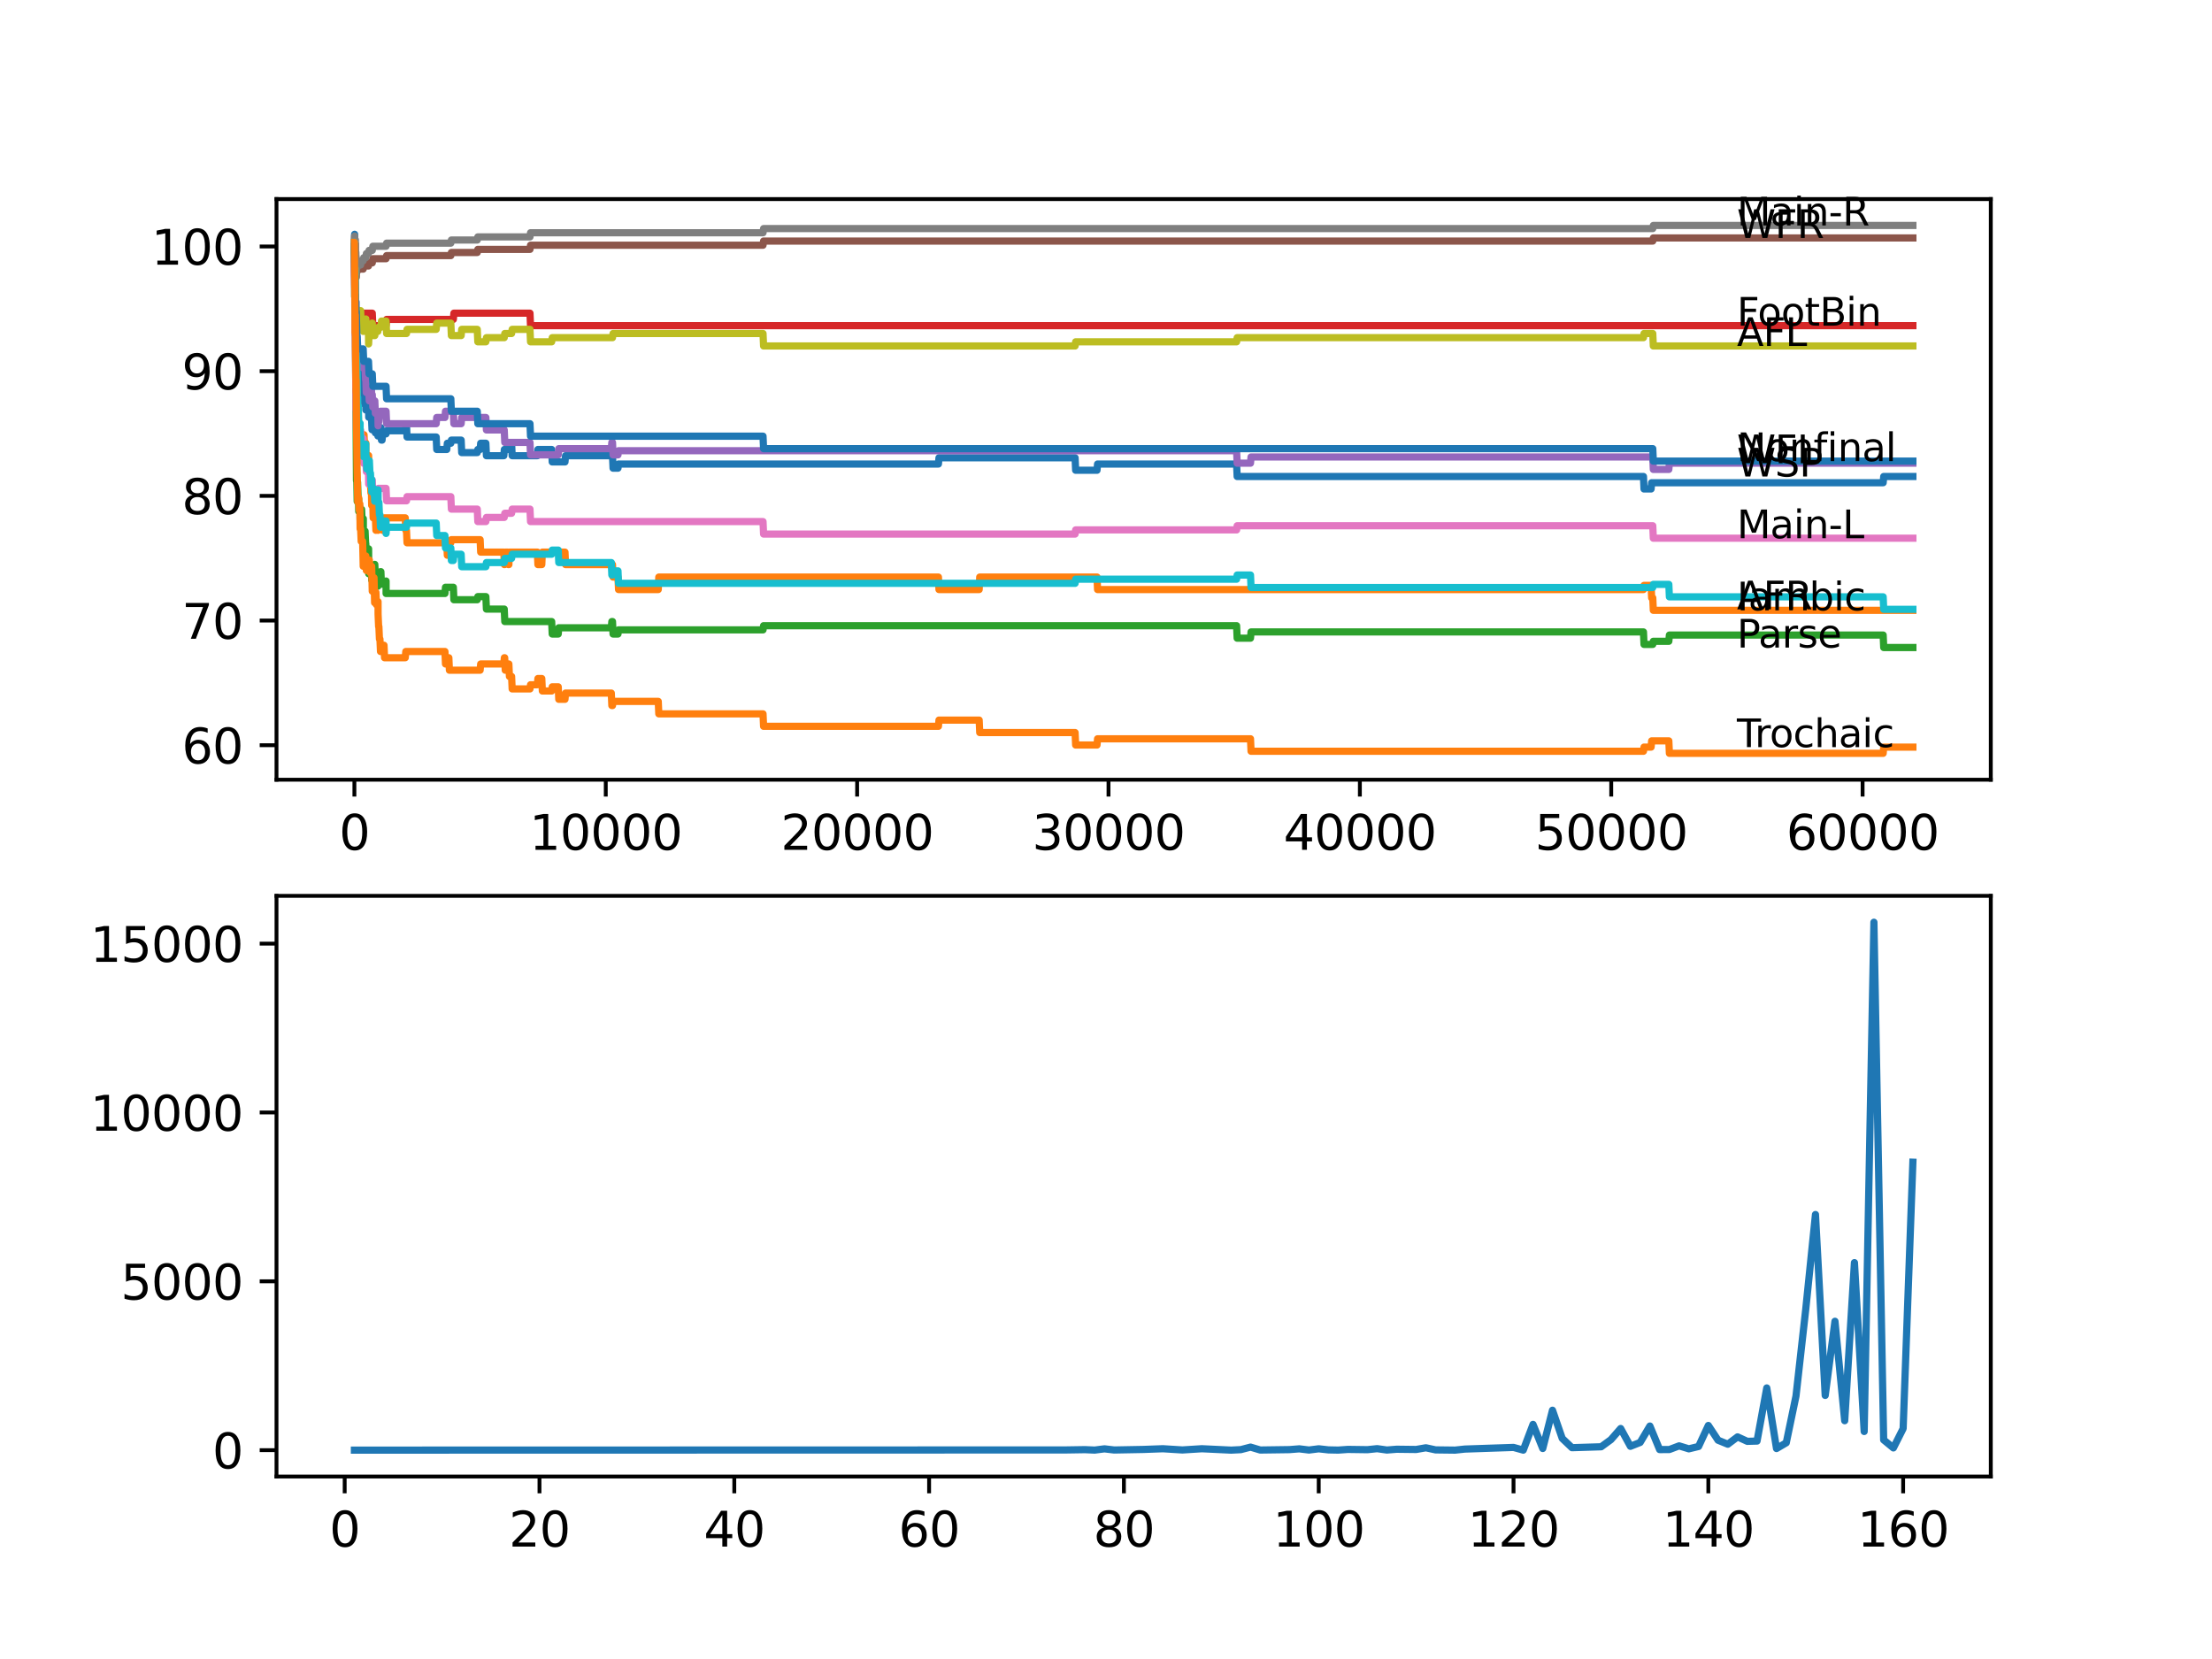 <?xml version="1.0" encoding="utf-8" standalone="no"?>
<!DOCTYPE svg PUBLIC "-//W3C//DTD SVG 1.1//EN"
  "http://www.w3.org/Graphics/SVG/1.1/DTD/svg11.dtd">
<svg xmlns:xlink="http://www.w3.org/1999/xlink" width="460.8pt" height="345.6pt" viewBox="0 0 460.8 345.6" xmlns="http://www.w3.org/2000/svg" version="1.1">
 <defs>
  <style type="text/css">*{stroke-linejoin: round; stroke-linecap: butt}</style>
 </defs>
 <g id="figure_1">
  <g id="patch_1">
   <path d="M 0 345.6 
L 460.8 345.6 
L 460.8 0 
L 0 0 
z
" style="fill: #ffffff"/>
  </g>
  <g id="axes_1">
   <g id="patch_2">
    <path d="M 57.6 162.432 
L 414.72 162.432 
L 414.72 41.472 
L 57.6 41.472 
z
" style="fill: #ffffff"/>
   </g>
   <g id="matplotlib.axis_1">
    <g id="xtick_1">
     <g id="line2d_1">
      <defs>
       <path id="mb3dceb8a24" d="M 0 0 
L 0 3.5 
" style="stroke: #000000; stroke-width: 0.8"/>
      </defs>
      <g>
       <use xlink:href="#mb3dceb8a24" x="73.827" y="162.432" style="stroke: #000000; stroke-width: 0.8"/>
      </g>
     </g>
     <g id="text_1">
      <!-- 0 -->
      <g transform="translate(70.646 177.03)scale(0.1 -0.1)">
       <defs>
        <path id="DejaVuSans-30" d="M 2034 4250 
Q 1547 4250 1301 3770 
Q 1056 3291 1056 2328 
Q 1056 1369 1301 889 
Q 1547 409 2034 409 
Q 2525 409 2770 889 
Q 3016 1369 3016 2328 
Q 3016 3291 2770 3770 
Q 2525 4250 2034 4250 
z
M 2034 4750 
Q 2819 4750 3233 4129 
Q 3647 3509 3647 2328 
Q 3647 1150 3233 529 
Q 2819 -91 2034 -91 
Q 1250 -91 836 529 
Q 422 1150 422 2328 
Q 422 3509 836 4129 
Q 1250 4750 2034 4750 
z
" transform="scale(0.016)"/>
       </defs>
       <use xlink:href="#DejaVuSans-30"/>
      </g>
     </g>
    </g>
    <g id="xtick_2">
     <g id="line2d_2">
      <g>
       <use xlink:href="#mb3dceb8a24" x="126.192" y="162.432" style="stroke: #000000; stroke-width: 0.8"/>
      </g>
     </g>
     <g id="text_2">
      <!-- 10000 -->
      <g transform="translate(110.286 177.03)scale(0.1 -0.1)">
       <defs>
        <path id="DejaVuSans-31" d="M 794 531 
L 1825 531 
L 1825 4091 
L 703 3866 
L 703 4441 
L 1819 4666 
L 2450 4666 
L 2450 531 
L 3481 531 
L 3481 0 
L 794 0 
L 794 531 
z
" transform="scale(0.016)"/>
       </defs>
       <use xlink:href="#DejaVuSans-31"/>
       <use xlink:href="#DejaVuSans-30" x="63.623"/>
       <use xlink:href="#DejaVuSans-30" x="127.246"/>
       <use xlink:href="#DejaVuSans-30" x="190.869"/>
       <use xlink:href="#DejaVuSans-30" x="254.492"/>
      </g>
     </g>
    </g>
    <g id="xtick_3">
     <g id="line2d_3">
      <g>
       <use xlink:href="#mb3dceb8a24" x="178.556" y="162.432" style="stroke: #000000; stroke-width: 0.8"/>
      </g>
     </g>
     <g id="text_3">
      <!-- 20000 -->
      <g transform="translate(162.65 177.03)scale(0.1 -0.1)">
       <defs>
        <path id="DejaVuSans-32" d="M 1228 531 
L 3431 531 
L 3431 0 
L 469 0 
L 469 531 
Q 828 903 1448 1529 
Q 2069 2156 2228 2338 
Q 2531 2678 2651 2914 
Q 2772 3150 2772 3378 
Q 2772 3750 2511 3984 
Q 2250 4219 1831 4219 
Q 1534 4219 1204 4116 
Q 875 4013 500 3803 
L 500 4441 
Q 881 4594 1212 4672 
Q 1544 4750 1819 4750 
Q 2544 4750 2975 4387 
Q 3406 4025 3406 3419 
Q 3406 3131 3298 2873 
Q 3191 2616 2906 2266 
Q 2828 2175 2409 1742 
Q 1991 1309 1228 531 
z
" transform="scale(0.016)"/>
       </defs>
       <use xlink:href="#DejaVuSans-32"/>
       <use xlink:href="#DejaVuSans-30" x="63.623"/>
       <use xlink:href="#DejaVuSans-30" x="127.246"/>
       <use xlink:href="#DejaVuSans-30" x="190.869"/>
       <use xlink:href="#DejaVuSans-30" x="254.492"/>
      </g>
     </g>
    </g>
    <g id="xtick_4">
     <g id="line2d_4">
      <g>
       <use xlink:href="#mb3dceb8a24" x="230.921" y="162.432" style="stroke: #000000; stroke-width: 0.8"/>
      </g>
     </g>
     <g id="text_4">
      <!-- 30000 -->
      <g transform="translate(215.015 177.03)scale(0.1 -0.1)">
       <defs>
        <path id="DejaVuSans-33" d="M 2597 2516 
Q 3050 2419 3304 2112 
Q 3559 1806 3559 1356 
Q 3559 666 3084 287 
Q 2609 -91 1734 -91 
Q 1441 -91 1130 -33 
Q 819 25 488 141 
L 488 750 
Q 750 597 1062 519 
Q 1375 441 1716 441 
Q 2309 441 2620 675 
Q 2931 909 2931 1356 
Q 2931 1769 2642 2001 
Q 2353 2234 1838 2234 
L 1294 2234 
L 1294 2753 
L 1863 2753 
Q 2328 2753 2575 2939 
Q 2822 3125 2822 3475 
Q 2822 3834 2567 4026 
Q 2313 4219 1838 4219 
Q 1578 4219 1281 4162 
Q 984 4106 628 3988 
L 628 4550 
Q 988 4650 1302 4700 
Q 1616 4750 1894 4750 
Q 2613 4750 3031 4423 
Q 3450 4097 3450 3541 
Q 3450 3153 3228 2886 
Q 3006 2619 2597 2516 
z
" transform="scale(0.016)"/>
       </defs>
       <use xlink:href="#DejaVuSans-33"/>
       <use xlink:href="#DejaVuSans-30" x="63.623"/>
       <use xlink:href="#DejaVuSans-30" x="127.246"/>
       <use xlink:href="#DejaVuSans-30" x="190.869"/>
       <use xlink:href="#DejaVuSans-30" x="254.492"/>
      </g>
     </g>
    </g>
    <g id="xtick_5">
     <g id="line2d_5">
      <g>
       <use xlink:href="#mb3dceb8a24" x="283.285" y="162.432" style="stroke: #000000; stroke-width: 0.8"/>
      </g>
     </g>
     <g id="text_5">
      <!-- 40000 -->
      <g transform="translate(267.379 177.03)scale(0.1 -0.1)">
       <defs>
        <path id="DejaVuSans-34" d="M 2419 4116 
L 825 1625 
L 2419 1625 
L 2419 4116 
z
M 2253 4666 
L 3047 4666 
L 3047 1625 
L 3713 1625 
L 3713 1100 
L 3047 1100 
L 3047 0 
L 2419 0 
L 2419 1100 
L 313 1100 
L 313 1709 
L 2253 4666 
z
" transform="scale(0.016)"/>
       </defs>
       <use xlink:href="#DejaVuSans-34"/>
       <use xlink:href="#DejaVuSans-30" x="63.623"/>
       <use xlink:href="#DejaVuSans-30" x="127.246"/>
       <use xlink:href="#DejaVuSans-30" x="190.869"/>
       <use xlink:href="#DejaVuSans-30" x="254.492"/>
      </g>
     </g>
    </g>
    <g id="xtick_6">
     <g id="line2d_6">
      <g>
       <use xlink:href="#mb3dceb8a24" x="335.65" y="162.432" style="stroke: #000000; stroke-width: 0.8"/>
      </g>
     </g>
     <g id="text_6">
      <!-- 50000 -->
      <g transform="translate(319.744 177.03)scale(0.1 -0.1)">
       <defs>
        <path id="DejaVuSans-35" d="M 691 4666 
L 3169 4666 
L 3169 4134 
L 1269 4134 
L 1269 2991 
Q 1406 3038 1543 3061 
Q 1681 3084 1819 3084 
Q 2600 3084 3056 2656 
Q 3513 2228 3513 1497 
Q 3513 744 3044 326 
Q 2575 -91 1722 -91 
Q 1428 -91 1123 -41 
Q 819 9 494 109 
L 494 744 
Q 775 591 1075 516 
Q 1375 441 1709 441 
Q 2250 441 2565 725 
Q 2881 1009 2881 1497 
Q 2881 1984 2565 2268 
Q 2250 2553 1709 2553 
Q 1456 2553 1204 2497 
Q 953 2441 691 2322 
L 691 4666 
z
" transform="scale(0.016)"/>
       </defs>
       <use xlink:href="#DejaVuSans-35"/>
       <use xlink:href="#DejaVuSans-30" x="63.623"/>
       <use xlink:href="#DejaVuSans-30" x="127.246"/>
       <use xlink:href="#DejaVuSans-30" x="190.869"/>
       <use xlink:href="#DejaVuSans-30" x="254.492"/>
      </g>
     </g>
    </g>
    <g id="xtick_7">
     <g id="line2d_7">
      <g>
       <use xlink:href="#mb3dceb8a24" x="388.014" y="162.432" style="stroke: #000000; stroke-width: 0.8"/>
      </g>
     </g>
     <g id="text_7">
      <!-- 60000 -->
      <g transform="translate(372.108 177.03)scale(0.1 -0.1)">
       <defs>
        <path id="DejaVuSans-36" d="M 2113 2584 
Q 1688 2584 1439 2293 
Q 1191 2003 1191 1497 
Q 1191 994 1439 701 
Q 1688 409 2113 409 
Q 2538 409 2786 701 
Q 3034 994 3034 1497 
Q 3034 2003 2786 2293 
Q 2538 2584 2113 2584 
z
M 3366 4563 
L 3366 3988 
Q 3128 4100 2886 4159 
Q 2644 4219 2406 4219 
Q 1781 4219 1451 3797 
Q 1122 3375 1075 2522 
Q 1259 2794 1537 2939 
Q 1816 3084 2150 3084 
Q 2853 3084 3261 2657 
Q 3669 2231 3669 1497 
Q 3669 778 3244 343 
Q 2819 -91 2113 -91 
Q 1303 -91 875 529 
Q 447 1150 447 2328 
Q 447 3434 972 4092 
Q 1497 4750 2381 4750 
Q 2619 4750 2861 4703 
Q 3103 4656 3366 4563 
z
" transform="scale(0.016)"/>
       </defs>
       <use xlink:href="#DejaVuSans-36"/>
       <use xlink:href="#DejaVuSans-30" x="63.623"/>
       <use xlink:href="#DejaVuSans-30" x="127.246"/>
       <use xlink:href="#DejaVuSans-30" x="190.869"/>
       <use xlink:href="#DejaVuSans-30" x="254.492"/>
      </g>
     </g>
    </g>
   </g>
   <g id="matplotlib.axis_2">
    <g id="ytick_1">
     <g id="line2d_8">
      <defs>
       <path id="mc0357438cf" d="M 0 0 
L -3.5 0 
" style="stroke: #000000; stroke-width: 0.8"/>
      </defs>
      <g>
       <use xlink:href="#mc0357438cf" x="57.6" y="155.245" style="stroke: #000000; stroke-width: 0.8"/>
      </g>
     </g>
     <g id="text_8">
      <!-- 60 -->
      <g transform="translate(37.875 159.045)scale(0.1 -0.1)">
       <use xlink:href="#DejaVuSans-36"/>
       <use xlink:href="#DejaVuSans-30" x="63.623"/>
      </g>
     </g>
    </g>
    <g id="ytick_2">
     <g id="line2d_9">
      <g>
       <use xlink:href="#mc0357438cf" x="57.6" y="129.27" style="stroke: #000000; stroke-width: 0.8"/>
      </g>
     </g>
     <g id="text_9">
      <!-- 70 -->
      <g transform="translate(37.875 133.069)scale(0.1 -0.1)">
       <defs>
        <path id="DejaVuSans-37" d="M 525 4666 
L 3525 4666 
L 3525 4397 
L 1831 0 
L 1172 0 
L 2766 4134 
L 525 4134 
L 525 4666 
z
" transform="scale(0.016)"/>
       </defs>
       <use xlink:href="#DejaVuSans-37"/>
       <use xlink:href="#DejaVuSans-30" x="63.623"/>
      </g>
     </g>
    </g>
    <g id="ytick_3">
     <g id="line2d_10">
      <g>
       <use xlink:href="#mc0357438cf" x="57.6" y="103.294" style="stroke: #000000; stroke-width: 0.8"/>
      </g>
     </g>
     <g id="text_10">
      <!-- 80 -->
      <g transform="translate(37.875 107.093)scale(0.1 -0.1)">
       <defs>
        <path id="DejaVuSans-38" d="M 2034 2216 
Q 1584 2216 1326 1975 
Q 1069 1734 1069 1313 
Q 1069 891 1326 650 
Q 1584 409 2034 409 
Q 2484 409 2743 651 
Q 3003 894 3003 1313 
Q 3003 1734 2745 1975 
Q 2488 2216 2034 2216 
z
M 1403 2484 
Q 997 2584 770 2862 
Q 544 3141 544 3541 
Q 544 4100 942 4425 
Q 1341 4750 2034 4750 
Q 2731 4750 3128 4425 
Q 3525 4100 3525 3541 
Q 3525 3141 3298 2862 
Q 3072 2584 2669 2484 
Q 3125 2378 3379 2068 
Q 3634 1759 3634 1313 
Q 3634 634 3220 271 
Q 2806 -91 2034 -91 
Q 1263 -91 848 271 
Q 434 634 434 1313 
Q 434 1759 690 2068 
Q 947 2378 1403 2484 
z
M 1172 3481 
Q 1172 3119 1398 2916 
Q 1625 2713 2034 2713 
Q 2441 2713 2670 2916 
Q 2900 3119 2900 3481 
Q 2900 3844 2670 4047 
Q 2441 4250 2034 4250 
Q 1625 4250 1398 4047 
Q 1172 3844 1172 3481 
z
" transform="scale(0.016)"/>
       </defs>
       <use xlink:href="#DejaVuSans-38"/>
       <use xlink:href="#DejaVuSans-30" x="63.623"/>
      </g>
     </g>
    </g>
    <g id="ytick_4">
     <g id="line2d_11">
      <g>
       <use xlink:href="#mc0357438cf" x="57.6" y="77.318" style="stroke: #000000; stroke-width: 0.8"/>
      </g>
     </g>
     <g id="text_11">
      <!-- 90 -->
      <g transform="translate(37.875 81.118)scale(0.1 -0.1)">
       <defs>
        <path id="DejaVuSans-39" d="M 703 97 
L 703 672 
Q 941 559 1184 500 
Q 1428 441 1663 441 
Q 2288 441 2617 861 
Q 2947 1281 2994 2138 
Q 2813 1869 2534 1725 
Q 2256 1581 1919 1581 
Q 1219 1581 811 2004 
Q 403 2428 403 3163 
Q 403 3881 828 4315 
Q 1253 4750 1959 4750 
Q 2769 4750 3195 4129 
Q 3622 3509 3622 2328 
Q 3622 1225 3098 567 
Q 2575 -91 1691 -91 
Q 1453 -91 1209 -44 
Q 966 3 703 97 
z
M 1959 2075 
Q 2384 2075 2632 2365 
Q 2881 2656 2881 3163 
Q 2881 3666 2632 3958 
Q 2384 4250 1959 4250 
Q 1534 4250 1286 3958 
Q 1038 3666 1038 3163 
Q 1038 2656 1286 2365 
Q 1534 2075 1959 2075 
z
" transform="scale(0.016)"/>
       </defs>
       <use xlink:href="#DejaVuSans-39"/>
       <use xlink:href="#DejaVuSans-30" x="63.623"/>
      </g>
     </g>
    </g>
    <g id="ytick_5">
     <g id="line2d_12">
      <g>
       <use xlink:href="#mc0357438cf" x="57.6" y="51.343" style="stroke: #000000; stroke-width: 0.8"/>
      </g>
     </g>
     <g id="text_12">
      <!-- 100 -->
      <g transform="translate(31.512 55.142)scale(0.1 -0.1)">
       <use xlink:href="#DejaVuSans-31"/>
       <use xlink:href="#DejaVuSans-30" x="63.623"/>
       <use xlink:href="#DejaVuSans-30" x="127.246"/>
      </g>
     </g>
    </g>
   </g>
   <g id="line2d_13">
    <path d="M 73.833 51.343 
L 73.875 48.807 
L 73.911 53.353 
L 73.932 52.184 
L 73.943 52.184 
L 74.042 66.965 
L 74.074 64.368 
L 74.079 63.502 
L 74.095 68.697 
L 74.163 67.182 
L 74.168 67.182 
L 74.241 75.321 
L 74.288 73.156 
L 74.304 73.156 
L 74.314 72.507 
L 74.33 77.702 
L 74.388 75.97 
L 74.398 75.97 
L 74.409 81.165 
L 74.513 78.481 
L 74.545 77.615 
L 74.55 80.213 
L 74.613 80.213 
L 74.639 80.213 
L 74.76 78.481 
L 74.932 78.481 
L 74.99 77.182 
L 74.995 79.78 
L 75.037 79.78 
L 75.126 79.78 
L 75.241 78.914 
L 75.325 78.914 
L 75.44 81.512 
L 75.686 81.512 
L 75.802 84.109 
L 75.833 84.109 
L 75.948 82.81 
L 76.2 82.81 
L 76.21 85.408 
L 76.299 82.377 
L 76.31 82.377 
L 76.765 82.377 
L 76.786 81.728 
L 76.812 86.923 
L 76.838 86.923 
L 76.865 86.923 
L 76.98 85.624 
L 77.153 85.624 
L 77.174 84.326 
L 77.179 86.923 
L 77.257 86.923 
L 77.383 86.923 
L 77.498 89.521 
L 77.613 89.521 
L 77.729 87.573 
L 78.079 87.573 
L 78.195 90.17 
L 78.205 90.17 
L 78.32 88.871 
L 78.676 88.871 
L 78.718 88.222 
L 78.724 90.82 
L 78.776 89.954 
L 79.148 89.954 
L 79.263 89.088 
L 79.347 89.088 
L 79.462 91.685 
L 79.593 91.685 
L 79.708 90.387 
L 80.42 90.387 
L 80.535 89.737 
L 84.421 89.737 
L 84.536 88.438 
L 84.677 88.438 
L 84.793 91.036 
L 90.867 91.036 
L 90.982 93.634 
L 93.071 93.634 
L 93.187 92.335 
L 93.915 92.335 
L 94.03 91.685 
L 96.067 91.685 
L 96.182 94.283 
L 99.423 94.283 
L 99.538 93.634 
L 100.02 93.634 
L 100.135 92.335 
L 101.214 92.335 
L 101.329 94.932 
L 104.953 94.932 
L 105.068 93.634 
L 105.801 93.634 
L 105.916 92.335 
L 106.576 92.335 
L 106.691 94.932 
L 111.944 94.932 
L 112.059 93.634 
L 114.923 93.634 
L 115.038 96.231 
L 117.698 96.231 
L 117.814 94.932 
L 127.595 94.932 
L 127.711 97.53 
L 128.737 97.53 
L 128.852 96.664 
L 195.491 96.664 
L 195.606 95.365 
L 223.962 95.365 
L 224.077 97.963 
L 228.528 97.963 
L 228.643 96.664 
L 257.606 96.664 
L 257.721 99.262 
L 342.363 99.262 
L 342.478 101.859 
L 343.955 101.859 
L 344.07 100.56 
L 392.298 100.56 
L 392.413 99.262 
L 398.487 99.262 
L 398.487 99.262 
" clip-path="url(#pe47c901459)" style="fill: none; stroke: #1f77b4; stroke-width: 1.5; stroke-linecap: square"/>
   </g>
   <g id="line2d_14">
    <path d="M 73.833 51.343 
L 73.838 51.343 
L 73.958 63.224 
L 73.969 61.925 
L 73.979 61.925 
L 74.026 69.717 
L 74.1 66.749 
L 74.121 66.749 
L 74.168 64.151 
L 74.205 74.541 
L 74.215 74.541 
L 74.225 74.541 
L 74.346 81.468 
L 74.409 81.468 
L 74.529 86.663 
L 74.639 86.663 
L 74.754 91.209 
L 74.932 91.209 
L 74.959 93.807 
L 75.042 91.209 
L 75.325 91.209 
L 75.44 93.807 
L 75.545 93.807 
L 75.66 90.56 
L 75.833 90.56 
L 75.948 93.157 
L 76.2 93.157 
L 76.215 92.292 
L 76.221 94.889 
L 76.299 94.889 
L 76.786 94.889 
L 76.907 100.084 
L 77.153 100.084 
L 77.268 102.682 
L 77.383 102.682 
L 77.425 105.279 
L 77.493 102.682 
L 77.613 102.682 
L 77.734 107.877 
L 77.917 107.877 
L 78.032 105.279 
L 78.079 105.279 
L 78.195 107.877 
L 78.205 107.877 
L 78.31 110.474 
L 78.315 107.877 
L 78.676 107.877 
L 78.755 110.474 
L 78.786 107.877 
L 79.593 107.877 
L 79.708 110.474 
L 79.996 110.474 
L 80.111 107.877 
L 84.421 107.877 
L 84.536 110.474 
L 84.677 110.474 
L 84.793 113.072 
L 93.071 113.072 
L 93.187 115.67 
L 93.501 115.67 
L 93.616 113.072 
L 93.915 113.072 
L 94.03 112.423 
L 100.02 112.423 
L 100.135 115.02 
L 104.953 115.02 
L 105.068 117.618 
L 105.136 117.618 
L 105.251 115.02 
L 105.801 115.02 
L 105.916 117.618 
L 106.005 117.618 
L 106.121 115.02 
L 111.944 115.02 
L 112.059 117.618 
L 112.865 117.618 
L 112.98 115.02 
L 117.698 115.02 
L 117.814 117.618 
L 127.595 117.618 
L 127.711 120.215 
L 128.737 120.215 
L 128.852 122.813 
L 137.126 122.813 
L 137.241 120.215 
L 195.491 120.215 
L 195.606 122.813 
L 203.979 122.813 
L 204.095 120.215 
L 228.528 120.215 
L 228.643 122.813 
L 342.363 122.813 
L 342.478 121.947 
L 343.955 121.947 
L 344.07 124.545 
L 344.301 124.545 
L 344.416 127.142 
L 398.487 127.142 
L 398.487 127.142 
" clip-path="url(#pe47c901459)" style="fill: none; stroke: #ff7f0e; stroke-width: 1.5; stroke-linecap: square"/>
   </g>
   <g id="line2d_15">
    <path d="M 73.833 53.94 
L 73.848 51.776 
L 73.88 61.795 
L 73.885 61.145 
L 73.896 61.145 
L 73.906 60.626 
L 73.964 65.085 
L 73.974 62.92 
L 74.115 79.867 
L 74.131 79.867 
L 74.262 100.128 
L 74.278 98.396 
L 74.304 98.396 
L 74.409 104.457 
L 74.424 103.937 
L 74.43 103.937 
L 74.493 100.474 
L 74.545 102.206 
L 74.639 104.803 
L 74.655 103.937 
L 74.718 103.937 
L 74.728 106.535 
L 74.828 105.669 
L 74.99 105.669 
L 75.016 108.267 
L 75.1 106.968 
L 75.126 106.968 
L 75.241 106.102 
L 75.325 106.102 
L 75.44 108.699 
L 75.655 108.699 
L 75.686 108.05 
L 75.692 110.648 
L 75.749 110.648 
L 76.053 110.648 
L 76.168 113.245 
L 76.2 113.245 
L 76.294 115.843 
L 76.31 114.977 
L 76.765 114.977 
L 76.786 114.328 
L 76.812 119.523 
L 76.838 119.523 
L 76.948 119.523 
L 77.064 118.224 
L 77.383 118.224 
L 77.435 120.821 
L 77.493 119.523 
L 77.687 119.523 
L 77.802 118.873 
L 77.938 118.873 
L 78.053 117.575 
L 78.079 117.575 
L 78.195 120.172 
L 78.676 120.172 
L 78.718 119.523 
L 78.724 122.12 
L 78.776 121.254 
L 78.928 121.254 
L 79.043 119.956 
L 79.148 119.956 
L 79.263 119.09 
L 79.347 119.09 
L 79.462 121.687 
L 80.42 121.687 
L 80.425 121.038 
L 80.431 123.635 
L 80.514 123.635 
L 92.689 123.635 
L 92.804 122.337 
L 94.438 122.337 
L 94.553 124.934 
L 99.423 124.934 
L 99.538 124.285 
L 101.214 124.285 
L 101.329 126.882 
L 105.042 126.882 
L 105.157 129.48 
L 114.923 129.48 
L 115.038 132.078 
L 116.29 132.078 
L 116.405 130.779 
L 127.344 130.779 
L 127.459 129.48 
L 127.595 129.48 
L 127.711 132.078 
L 128.737 132.078 
L 128.852 131.212 
L 158.951 131.212 
L 159.066 130.346 
L 257.606 130.346 
L 257.721 132.943 
L 260.502 132.943 
L 260.617 131.645 
L 342.363 131.645 
L 342.478 134.242 
L 344.301 134.242 
L 344.416 133.593 
L 347.647 133.593 
L 347.762 132.294 
L 392.298 132.294 
L 392.413 134.892 
L 398.487 134.892 
L 398.487 134.892 
" clip-path="url(#pe47c901459)" style="fill: none; stroke: #2ca02c; stroke-width: 1.5; stroke-linecap: square"/>
   </g>
   <g id="line2d_16">
    <path d="M 73.833 51.343 
L 73.964 61.214 
L 73.995 61.214 
L 74.11 65.759 
L 74.131 65.759 
L 74.163 68.357 
L 74.241 67.188 
L 74.304 67.188 
L 74.419 66.539 
L 74.493 66.539 
L 74.608 65.24 
L 77.551 65.24 
L 77.666 67.837 
L 80.425 67.837 
L 80.541 66.539 
L 94.438 66.539 
L 94.553 65.24 
L 110.404 65.24 
L 110.519 67.837 
L 398.487 67.837 
L 398.487 67.837 
" clip-path="url(#pe47c901459)" style="fill: none; stroke: #d62728; stroke-width: 1.5; stroke-linecap: square"/>
   </g>
   <g id="line2d_17">
    <path d="M 73.833 53.94 
L 73.911 59.847 
L 73.953 59.197 
L 73.958 59.197 
L 74.042 66.186 
L 73.985 58.764 
L 74.074 63.588 
L 74.131 62.723 
L 74.136 65.32 
L 74.168 64.454 
L 74.262 70.515 
L 74.283 68.784 
L 74.304 68.784 
L 74.424 74.845 
L 74.43 74.845 
L 74.493 72.68 
L 74.498 75.277 
L 74.54 74.412 
L 74.639 74.412 
L 74.718 73.546 
L 74.723 76.143 
L 74.744 75.277 
L 75.016 75.277 
L 75.131 73.979 
L 75.325 73.979 
L 75.44 76.576 
L 76.053 76.576 
L 76.168 79.174 
L 76.21 79.174 
L 76.294 81.771 
L 76.32 80.906 
L 76.807 80.906 
L 76.922 83.503 
L 76.948 83.503 
L 77.064 82.204 
L 77.174 82.204 
L 77.289 80.906 
L 77.383 80.906 
L 77.435 83.503 
L 77.493 82.204 
L 77.551 82.204 
L 77.666 84.802 
L 77.938 84.802 
L 78.053 83.503 
L 78.079 83.503 
L 78.195 86.101 
L 78.718 86.101 
L 78.76 88.698 
L 78.828 87.832 
L 78.928 87.832 
L 79.043 86.534 
L 79.148 86.534 
L 79.263 85.668 
L 80.425 85.668 
L 80.541 88.265 
L 90.867 88.265 
L 90.982 86.967 
L 92.689 86.967 
L 92.804 85.668 
L 94.438 85.668 
L 94.553 88.265 
L 96.067 88.265 
L 96.182 86.967 
L 101.214 86.967 
L 101.329 89.564 
L 105.042 89.564 
L 105.157 92.162 
L 110.404 92.162 
L 110.519 94.759 
L 116.29 94.759 
L 116.405 93.46 
L 127.344 93.46 
L 127.459 92.162 
L 127.595 92.162 
L 127.711 94.759 
L 128.737 94.759 
L 128.852 93.893 
L 257.606 93.893 
L 257.721 96.491 
L 260.502 96.491 
L 260.617 95.192 
L 344.301 95.192 
L 344.416 97.79 
L 347.647 97.79 
L 347.762 96.491 
L 398.487 96.491 
L 398.487 96.491 
" clip-path="url(#pe47c901459)" style="fill: none; stroke: #9467bd; stroke-width: 1.5; stroke-linecap: square"/>
   </g>
   <g id="line2d_18">
    <path d="M 73.833 51.343 
L 73.864 50.044 
L 73.869 52.642 
L 73.943 51.473 
L 73.995 51.473 
L 74.032 50.823 
L 74.037 53.421 
L 74.089 53.421 
L 74.131 53.421 
L 74.225 57.75 
L 74.246 56.581 
L 74.409 56.581 
L 74.524 56.062 
L 75.655 56.062 
L 75.77 55.412 
L 76.765 55.412 
L 76.88 54.763 
L 77.551 54.763 
L 77.666 53.897 
L 80.42 53.897 
L 80.535 53.248 
L 93.915 53.248 
L 94.03 52.598 
L 99.423 52.598 
L 99.538 51.949 
L 110.404 51.949 
L 110.519 51.083 
L 158.951 51.083 
L 159.066 50.217 
L 344.301 50.217 
L 344.416 49.568 
L 398.487 49.568 
L 398.487 49.568 
" clip-path="url(#pe47c901459)" style="fill: none; stroke: #8c564b; stroke-width: 1.5; stroke-linecap: square"/>
   </g>
   <g id="line2d_19">
    <path d="M 73.833 53.94 
L 73.969 68.852 
L 73.995 68.852 
L 74.126 80.819 
L 74.131 80.819 
L 74.147 80.17 
L 74.163 85.365 
L 74.215 84.196 
L 74.225 84.196 
L 74.246 89.391 
L 74.341 88.525 
L 74.409 88.525 
L 74.524 91.123 
L 74.718 91.123 
L 74.833 90.473 
L 74.99 90.473 
L 75.105 89.607 
L 75.126 89.607 
L 75.241 92.205 
L 75.325 92.205 
L 75.44 91.339 
L 75.655 91.339 
L 75.775 96.534 
L 76.053 96.534 
L 76.168 95.668 
L 76.21 95.668 
L 76.325 98.266 
L 76.765 98.266 
L 76.807 100.863 
L 76.875 99.998 
L 77.551 99.998 
L 77.666 102.595 
L 78.718 102.595 
L 78.834 101.729 
L 80.42 101.729 
L 80.535 104.327 
L 84.677 104.327 
L 84.793 103.461 
L 93.915 103.461 
L 94.03 106.059 
L 99.423 106.059 
L 99.538 108.656 
L 101.214 108.656 
L 101.329 107.79 
L 105.042 107.79 
L 105.157 106.924 
L 106.576 106.924 
L 106.691 106.059 
L 110.404 106.059 
L 110.519 108.656 
L 158.951 108.656 
L 159.066 111.254 
L 223.962 111.254 
L 224.077 110.388 
L 257.606 110.388 
L 257.721 109.522 
L 344.301 109.522 
L 344.416 112.12 
L 398.487 112.12 
L 398.487 112.12 
" clip-path="url(#pe47c901459)" style="fill: none; stroke: #e377c2; stroke-width: 1.5; stroke-linecap: square"/>
   </g>
   <g id="line2d_20">
    <path d="M 73.833 50.477 
L 73.864 49.178 
L 73.869 51.776 
L 73.943 50.607 
L 73.995 50.607 
L 74.032 49.957 
L 74.037 52.555 
L 74.089 52.555 
L 74.131 52.555 
L 74.225 56.884 
L 74.246 55.715 
L 74.409 55.715 
L 74.524 55.196 
L 75.126 55.196 
L 75.241 54.33 
L 75.655 54.33 
L 75.77 53.681 
L 76.21 53.681 
L 76.325 52.815 
L 76.765 52.815 
L 76.88 52.165 
L 77.551 52.165 
L 77.666 51.299 
L 80.42 51.299 
L 80.535 50.65 
L 93.915 50.65 
L 94.03 50.001 
L 99.423 50.001 
L 99.538 49.351 
L 110.404 49.351 
L 110.519 48.485 
L 158.951 48.485 
L 159.066 47.62 
L 344.301 47.62 
L 344.416 46.97 
L 398.487 46.97 
L 398.487 46.97 
" clip-path="url(#pe47c901459)" style="fill: none; stroke: #7f7f7f; stroke-width: 1.5; stroke-linecap: square"/>
   </g>
   <g id="line2d_21">
    <path d="M 73.833 51.343 
L 73.943 57.595 
L 73.948 56.73 
L 73.953 55.864 
L 74.021 62.791 
L 74.026 61.925 
L 74.032 61.925 
L 74.042 60.904 
L 74.053 66.099 
L 74.074 66.099 
L 74.163 71.295 
L 74.189 68.827 
L 74.215 68.827 
L 74.225 66.229 
L 74.241 70.559 
L 74.33 67.095 
L 74.398 67.095 
L 74.409 64.498 
L 74.508 67.095 
L 74.545 67.095 
L 74.66 66.229 
L 74.718 66.229 
L 74.833 65.58 
L 74.99 65.58 
L 75.105 64.714 
L 75.126 64.714 
L 75.241 67.312 
L 75.325 67.312 
L 75.44 66.446 
L 75.655 66.446 
L 75.686 69.043 
L 75.765 68.177 
L 76.053 68.177 
L 76.168 67.312 
L 76.2 67.312 
L 76.21 66.446 
L 76.215 69.043 
L 76.299 69.043 
L 76.765 69.043 
L 76.786 71.641 
L 76.875 69.909 
L 77.174 69.909 
L 77.289 68.61 
L 77.383 68.61 
L 77.498 67.312 
L 77.551 67.312 
L 77.666 69.909 
L 78.079 69.909 
L 78.195 69.043 
L 78.718 69.043 
L 78.834 68.177 
L 79.347 68.177 
L 79.462 66.879 
L 80.42 66.879 
L 80.535 69.476 
L 84.677 69.476 
L 84.793 68.61 
L 90.867 68.61 
L 90.982 67.312 
L 93.915 67.312 
L 94.03 69.909 
L 96.067 69.909 
L 96.182 68.61 
L 99.423 68.61 
L 99.538 71.208 
L 101.214 71.208 
L 101.329 70.342 
L 105.042 70.342 
L 105.157 69.476 
L 106.576 69.476 
L 106.691 68.61 
L 110.404 68.61 
L 110.519 71.208 
L 114.923 71.208 
L 115.038 70.342 
L 127.595 70.342 
L 127.711 69.476 
L 158.951 69.476 
L 159.066 72.074 
L 223.962 72.074 
L 224.077 71.208 
L 257.606 71.208 
L 257.721 70.342 
L 342.363 70.342 
L 342.478 69.476 
L 344.301 69.476 
L 344.416 72.074 
L 398.487 72.074 
L 398.487 72.074 
" clip-path="url(#pe47c901459)" style="fill: none; stroke: #bcbd22; stroke-width: 1.5; stroke-linecap: square"/>
   </g>
   <g id="line2d_22">
    <path d="M 73.833 50.477 
L 73.838 50.477 
L 73.958 57.75 
L 73.964 56.451 
L 73.985 62.945 
L 74.047 62.512 
L 74.157 72.903 
L 74.173 71.517 
L 74.184 70.218 
L 74.267 75.63 
L 74.33 74.981 
L 74.383 80.176 
L 74.398 80.176 
L 74.409 77.578 
L 74.44 85.371 
L 74.498 82.773 
L 74.513 82.773 
L 74.545 85.371 
L 74.623 84.505 
L 74.639 84.505 
L 74.754 89.051 
L 74.99 89.051 
L 75.016 88.185 
L 75.021 90.782 
L 75.089 90.782 
L 75.126 90.782 
L 75.241 93.38 
L 75.325 93.38 
L 75.44 92.514 
L 75.655 92.514 
L 75.686 95.112 
L 75.765 94.246 
L 76.053 94.246 
L 76.168 93.38 
L 76.2 93.38 
L 76.21 92.514 
L 76.215 95.112 
L 76.294 95.112 
L 76.409 97.709 
L 76.786 97.709 
L 76.907 95.978 
L 76.948 95.978 
L 77.064 98.575 
L 77.174 98.575 
L 77.289 101.173 
L 77.383 101.173 
L 77.435 99.874 
L 77.441 102.472 
L 77.488 102.472 
L 77.687 102.472 
L 77.802 101.822 
L 77.938 101.822 
L 78.053 104.42 
L 78.079 104.42 
L 78.195 103.554 
L 78.676 103.554 
L 78.76 102.039 
L 78.765 104.636 
L 78.776 104.636 
L 78.928 104.636 
L 79.043 107.234 
L 79.148 107.234 
L 79.263 109.831 
L 79.347 109.831 
L 79.462 108.533 
L 80.42 108.533 
L 80.425 111.13 
L 80.53 109.831 
L 84.677 109.831 
L 84.793 108.965 
L 90.867 108.965 
L 90.982 111.563 
L 92.689 111.563 
L 92.804 114.161 
L 93.915 114.161 
L 94.03 116.758 
L 94.438 116.758 
L 94.553 115.459 
L 96.067 115.459 
L 96.182 118.057 
L 101.214 118.057 
L 101.329 117.191 
L 105.042 117.191 
L 105.157 116.325 
L 106.576 116.325 
L 106.691 115.459 
L 114.923 115.459 
L 115.038 114.593 
L 116.29 114.593 
L 116.405 117.191 
L 127.344 117.191 
L 127.459 119.789 
L 127.595 119.789 
L 127.711 118.923 
L 128.737 118.923 
L 128.852 121.52 
L 223.962 121.52 
L 224.077 120.654 
L 257.606 120.654 
L 257.721 119.789 
L 260.502 119.789 
L 260.617 122.386 
L 344.301 122.386 
L 344.416 121.737 
L 347.647 121.737 
L 347.762 124.334 
L 392.298 124.334 
L 392.413 126.932 
L 398.487 126.932 
L 398.487 126.932 
" clip-path="url(#pe47c901459)" style="fill: none; stroke: #17becf; stroke-width: 1.5; stroke-linecap: square"/>
   </g>
   <g id="line2d_23">
    <path d="M 73.833 51.343 
L 73.964 61.362 
L 73.995 61.362 
L 74.032 63.96 
L 74.11 63.588 
L 74.131 63.588 
L 74.157 62.939 
L 74.163 65.537 
L 74.225 64.887 
L 74.346 70.082 
L 74.409 70.082 
L 74.524 72.68 
L 75.655 72.68 
L 75.77 75.277 
L 76.765 75.277 
L 76.88 77.875 
L 77.551 77.875 
L 77.666 80.473 
L 80.42 80.473 
L 80.535 83.07 
L 93.915 83.07 
L 94.03 85.668 
L 99.423 85.668 
L 99.538 88.265 
L 110.404 88.265 
L 110.519 90.863 
L 158.951 90.863 
L 159.066 93.46 
L 344.301 93.46 
L 344.416 96.058 
L 398.487 96.058 
L 398.487 96.058 
" clip-path="url(#pe47c901459)" style="fill: none; stroke: #1f77b4; stroke-width: 1.5; stroke-linecap: square"/>
   </g>
   <g id="line2d_24">
    <path d="M 73.833 50.477 
L 73.843 50.477 
L 73.985 69.309 
L 73.99 68.443 
L 73.995 68.443 
L 74.026 65.629 
L 74.068 72.556 
L 74.189 81.778 
L 74.194 80.479 
L 74.199 80.479 
L 74.21 79.18 
L 74.273 88.834 
L 74.398 98.575 
L 74.403 98.575 
L 74.524 104.55 
L 74.545 104.55 
L 74.66 103.684 
L 74.718 103.684 
L 74.833 106.281 
L 74.932 106.281 
L 74.959 104.982 
L 75.021 110.178 
L 75.027 110.178 
L 75.126 110.178 
L 75.241 112.775 
L 75.545 112.775 
L 75.665 117.97 
L 75.686 117.97 
L 75.802 117.104 
L 75.833 117.104 
L 75.948 115.806 
L 76.2 115.806 
L 76.315 118.836 
L 76.786 118.836 
L 76.907 116.672 
L 76.948 116.672 
L 77.064 119.269 
L 77.153 119.269 
L 77.268 117.97 
L 77.425 117.97 
L 77.545 123.165 
L 77.551 123.165 
L 77.671 121.001 
L 77.687 121.001 
L 77.802 120.351 
L 77.917 120.351 
L 78.038 125.547 
L 78.079 125.547 
L 78.195 124.681 
L 78.205 124.681 
L 78.31 123.382 
L 78.425 125.979 
L 78.676 125.979 
L 78.755 125.33 
L 78.76 127.928 
L 78.875 130.525 
L 78.928 130.525 
L 79.043 133.123 
L 79.148 133.123 
L 79.263 135.72 
L 79.593 135.72 
L 79.708 134.422 
L 79.996 134.422 
L 80.111 137.019 
L 84.421 137.019 
L 84.536 135.72 
L 92.689 135.72 
L 92.804 138.318 
L 93.071 138.318 
L 93.187 137.019 
L 93.501 137.019 
L 93.616 139.617 
L 100.02 139.617 
L 100.135 138.318 
L 104.953 138.318 
L 105.068 137.019 
L 105.136 137.019 
L 105.251 139.617 
L 105.801 139.617 
L 105.916 138.318 
L 106.005 138.318 
L 106.121 140.915 
L 106.576 140.915 
L 106.691 143.513 
L 110.404 143.513 
L 110.519 142.647 
L 111.944 142.647 
L 112.059 141.348 
L 112.865 141.348 
L 112.98 143.946 
L 114.923 143.946 
L 115.038 143.08 
L 116.29 143.08 
L 116.405 145.678 
L 117.698 145.678 
L 117.814 144.379 
L 127.344 144.379 
L 127.459 146.976 
L 127.595 146.976 
L 127.711 146.111 
L 137.126 146.111 
L 137.241 148.708 
L 158.951 148.708 
L 159.066 151.306 
L 195.491 151.306 
L 195.606 150.007 
L 203.979 150.007 
L 204.095 152.605 
L 223.962 152.605 
L 224.077 155.202 
L 228.528 155.202 
L 228.643 153.903 
L 260.502 153.903 
L 260.617 156.501 
L 342.363 156.501 
L 342.478 155.635 
L 343.955 155.635 
L 344.07 154.336 
L 347.647 154.336 
L 347.762 156.934 
L 392.298 156.934 
L 392.413 155.635 
L 398.487 155.635 
L 398.487 155.635 
" clip-path="url(#pe47c901459)" style="fill: none; stroke: #ff7f0e; stroke-width: 1.5; stroke-linecap: square"/>
   </g>
   <g id="patch_3">
    <path d="M 57.6 162.432 
L 57.6 41.472 
" style="fill: none; stroke: #000000; stroke-width: 0.8; stroke-linejoin: miter; stroke-linecap: square"/>
   </g>
   <g id="patch_4">
    <path d="M 414.72 162.432 
L 414.72 41.472 
" style="fill: none; stroke: #000000; stroke-width: 0.8; stroke-linejoin: miter; stroke-linecap: square"/>
   </g>
   <g id="patch_5">
    <path d="M 57.6 162.432 
L 414.72 162.432 
" style="fill: none; stroke: #000000; stroke-width: 0.8; stroke-linejoin: miter; stroke-linecap: square"/>
   </g>
   <g id="patch_6">
    <path d="M 57.6 41.472 
L 414.72 41.472 
" style="fill: none; stroke: #000000; stroke-width: 0.8; stroke-linejoin: miter; stroke-linecap: square"/>
   </g>
   <g id="text_13">
    <!-- WSP -->
    <g transform="translate(361.832 99.262)scale(0.08 -0.08)">
     <defs>
      <path id="DejaVuSans-57" d="M 213 4666 
L 850 4666 
L 1831 722 
L 2809 4666 
L 3519 4666 
L 4500 722 
L 5478 4666 
L 6119 4666 
L 4947 0 
L 4153 0 
L 3169 4050 
L 2175 0 
L 1381 0 
L 213 4666 
z
" transform="scale(0.016)"/>
      <path id="DejaVuSans-53" d="M 3425 4513 
L 3425 3897 
Q 3066 4069 2747 4153 
Q 2428 4238 2131 4238 
Q 1616 4238 1336 4038 
Q 1056 3838 1056 3469 
Q 1056 3159 1242 3001 
Q 1428 2844 1947 2747 
L 2328 2669 
Q 3034 2534 3370 2195 
Q 3706 1856 3706 1288 
Q 3706 609 3251 259 
Q 2797 -91 1919 -91 
Q 1588 -91 1214 -16 
Q 841 59 441 206 
L 441 856 
Q 825 641 1194 531 
Q 1563 422 1919 422 
Q 2459 422 2753 634 
Q 3047 847 3047 1241 
Q 3047 1584 2836 1778 
Q 2625 1972 2144 2069 
L 1759 2144 
Q 1053 2284 737 2584 
Q 422 2884 422 3419 
Q 422 4038 858 4394 
Q 1294 4750 2059 4750 
Q 2388 4750 2728 4690 
Q 3069 4631 3425 4513 
z
" transform="scale(0.016)"/>
      <path id="DejaVuSans-50" d="M 1259 4147 
L 1259 2394 
L 2053 2394 
Q 2494 2394 2734 2622 
Q 2975 2850 2975 3272 
Q 2975 3691 2734 3919 
Q 2494 4147 2053 4147 
L 1259 4147 
z
M 628 4666 
L 2053 4666 
Q 2838 4666 3239 4311 
Q 3641 3956 3641 3272 
Q 3641 2581 3239 2228 
Q 2838 1875 2053 1875 
L 1259 1875 
L 1259 0 
L 628 0 
L 628 4666 
z
" transform="scale(0.016)"/>
     </defs>
     <use xlink:href="#DejaVuSans-57"/>
     <use xlink:href="#DejaVuSans-53" x="98.877"/>
     <use xlink:href="#DejaVuSans-50" x="162.354"/>
    </g>
   </g>
   <g id="text_14">
    <!-- Iambic -->
    <g transform="translate(361.832 127.142)scale(0.08 -0.08)">
     <defs>
      <path id="DejaVuSans-49" d="M 628 4666 
L 1259 4666 
L 1259 0 
L 628 0 
L 628 4666 
z
" transform="scale(0.016)"/>
      <path id="DejaVuSans-61" d="M 2194 1759 
Q 1497 1759 1228 1600 
Q 959 1441 959 1056 
Q 959 750 1161 570 
Q 1363 391 1709 391 
Q 2188 391 2477 730 
Q 2766 1069 2766 1631 
L 2766 1759 
L 2194 1759 
z
M 3341 1997 
L 3341 0 
L 2766 0 
L 2766 531 
Q 2569 213 2275 61 
Q 1981 -91 1556 -91 
Q 1019 -91 701 211 
Q 384 513 384 1019 
Q 384 1609 779 1909 
Q 1175 2209 1959 2209 
L 2766 2209 
L 2766 2266 
Q 2766 2663 2505 2880 
Q 2244 3097 1772 3097 
Q 1472 3097 1187 3025 
Q 903 2953 641 2809 
L 641 3341 
Q 956 3463 1253 3523 
Q 1550 3584 1831 3584 
Q 2591 3584 2966 3190 
Q 3341 2797 3341 1997 
z
" transform="scale(0.016)"/>
      <path id="DejaVuSans-6d" d="M 3328 2828 
Q 3544 3216 3844 3400 
Q 4144 3584 4550 3584 
Q 5097 3584 5394 3201 
Q 5691 2819 5691 2113 
L 5691 0 
L 5113 0 
L 5113 2094 
Q 5113 2597 4934 2840 
Q 4756 3084 4391 3084 
Q 3944 3084 3684 2787 
Q 3425 2491 3425 1978 
L 3425 0 
L 2847 0 
L 2847 2094 
Q 2847 2600 2669 2842 
Q 2491 3084 2119 3084 
Q 1678 3084 1418 2786 
Q 1159 2488 1159 1978 
L 1159 0 
L 581 0 
L 581 3500 
L 1159 3500 
L 1159 2956 
Q 1356 3278 1631 3431 
Q 1906 3584 2284 3584 
Q 2666 3584 2933 3390 
Q 3200 3197 3328 2828 
z
" transform="scale(0.016)"/>
      <path id="DejaVuSans-62" d="M 3116 1747 
Q 3116 2381 2855 2742 
Q 2594 3103 2138 3103 
Q 1681 3103 1420 2742 
Q 1159 2381 1159 1747 
Q 1159 1113 1420 752 
Q 1681 391 2138 391 
Q 2594 391 2855 752 
Q 3116 1113 3116 1747 
z
M 1159 2969 
Q 1341 3281 1617 3432 
Q 1894 3584 2278 3584 
Q 2916 3584 3314 3078 
Q 3713 2572 3713 1747 
Q 3713 922 3314 415 
Q 2916 -91 2278 -91 
Q 1894 -91 1617 61 
Q 1341 213 1159 525 
L 1159 0 
L 581 0 
L 581 4863 
L 1159 4863 
L 1159 2969 
z
" transform="scale(0.016)"/>
      <path id="DejaVuSans-69" d="M 603 3500 
L 1178 3500 
L 1178 0 
L 603 0 
L 603 3500 
z
M 603 4863 
L 1178 4863 
L 1178 4134 
L 603 4134 
L 603 4863 
z
" transform="scale(0.016)"/>
      <path id="DejaVuSans-63" d="M 3122 3366 
L 3122 2828 
Q 2878 2963 2633 3030 
Q 2388 3097 2138 3097 
Q 1578 3097 1268 2742 
Q 959 2388 959 1747 
Q 959 1106 1268 751 
Q 1578 397 2138 397 
Q 2388 397 2633 464 
Q 2878 531 3122 666 
L 3122 134 
Q 2881 22 2623 -34 
Q 2366 -91 2075 -91 
Q 1284 -91 818 406 
Q 353 903 353 1747 
Q 353 2603 823 3093 
Q 1294 3584 2113 3584 
Q 2378 3584 2631 3529 
Q 2884 3475 3122 3366 
z
" transform="scale(0.016)"/>
     </defs>
     <use xlink:href="#DejaVuSans-49"/>
     <use xlink:href="#DejaVuSans-61" x="29.492"/>
     <use xlink:href="#DejaVuSans-6d" x="90.771"/>
     <use xlink:href="#DejaVuSans-62" x="188.184"/>
     <use xlink:href="#DejaVuSans-69" x="251.66"/>
     <use xlink:href="#DejaVuSans-63" x="279.443"/>
    </g>
   </g>
   <g id="text_15">
    <!-- Parse -->
    <g transform="translate(361.832 134.892)scale(0.08 -0.08)">
     <defs>
      <path id="DejaVuSans-72" d="M 2631 2963 
Q 2534 3019 2420 3045 
Q 2306 3072 2169 3072 
Q 1681 3072 1420 2755 
Q 1159 2438 1159 1844 
L 1159 0 
L 581 0 
L 581 3500 
L 1159 3500 
L 1159 2956 
Q 1341 3275 1631 3429 
Q 1922 3584 2338 3584 
Q 2397 3584 2469 3576 
Q 2541 3569 2628 3553 
L 2631 2963 
z
" transform="scale(0.016)"/>
      <path id="DejaVuSans-73" d="M 2834 3397 
L 2834 2853 
Q 2591 2978 2328 3040 
Q 2066 3103 1784 3103 
Q 1356 3103 1142 2972 
Q 928 2841 928 2578 
Q 928 2378 1081 2264 
Q 1234 2150 1697 2047 
L 1894 2003 
Q 2506 1872 2764 1633 
Q 3022 1394 3022 966 
Q 3022 478 2636 193 
Q 2250 -91 1575 -91 
Q 1294 -91 989 -36 
Q 684 19 347 128 
L 347 722 
Q 666 556 975 473 
Q 1284 391 1588 391 
Q 1994 391 2212 530 
Q 2431 669 2431 922 
Q 2431 1156 2273 1281 
Q 2116 1406 1581 1522 
L 1381 1569 
Q 847 1681 609 1914 
Q 372 2147 372 2553 
Q 372 3047 722 3315 
Q 1072 3584 1716 3584 
Q 2034 3584 2315 3537 
Q 2597 3491 2834 3397 
z
" transform="scale(0.016)"/>
      <path id="DejaVuSans-65" d="M 3597 1894 
L 3597 1613 
L 953 1613 
Q 991 1019 1311 708 
Q 1631 397 2203 397 
Q 2534 397 2845 478 
Q 3156 559 3463 722 
L 3463 178 
Q 3153 47 2828 -22 
Q 2503 -91 2169 -91 
Q 1331 -91 842 396 
Q 353 884 353 1716 
Q 353 2575 817 3079 
Q 1281 3584 2069 3584 
Q 2775 3584 3186 3129 
Q 3597 2675 3597 1894 
z
M 3022 2063 
Q 3016 2534 2758 2815 
Q 2500 3097 2075 3097 
Q 1594 3097 1305 2825 
Q 1016 2553 972 2059 
L 3022 2063 
z
" transform="scale(0.016)"/>
     </defs>
     <use xlink:href="#DejaVuSans-50"/>
     <use xlink:href="#DejaVuSans-61" x="55.803"/>
     <use xlink:href="#DejaVuSans-72" x="117.082"/>
     <use xlink:href="#DejaVuSans-73" x="158.195"/>
     <use xlink:href="#DejaVuSans-65" x="210.295"/>
    </g>
   </g>
   <g id="text_16">
    <!-- FootBin -->
    <g transform="translate(361.832 67.837)scale(0.08 -0.08)">
     <defs>
      <path id="DejaVuSans-46" d="M 628 4666 
L 3309 4666 
L 3309 4134 
L 1259 4134 
L 1259 2759 
L 3109 2759 
L 3109 2228 
L 1259 2228 
L 1259 0 
L 628 0 
L 628 4666 
z
" transform="scale(0.016)"/>
      <path id="DejaVuSans-6f" d="M 1959 3097 
Q 1497 3097 1228 2736 
Q 959 2375 959 1747 
Q 959 1119 1226 758 
Q 1494 397 1959 397 
Q 2419 397 2687 759 
Q 2956 1122 2956 1747 
Q 2956 2369 2687 2733 
Q 2419 3097 1959 3097 
z
M 1959 3584 
Q 2709 3584 3137 3096 
Q 3566 2609 3566 1747 
Q 3566 888 3137 398 
Q 2709 -91 1959 -91 
Q 1206 -91 779 398 
Q 353 888 353 1747 
Q 353 2609 779 3096 
Q 1206 3584 1959 3584 
z
" transform="scale(0.016)"/>
      <path id="DejaVuSans-74" d="M 1172 4494 
L 1172 3500 
L 2356 3500 
L 2356 3053 
L 1172 3053 
L 1172 1153 
Q 1172 725 1289 603 
Q 1406 481 1766 481 
L 2356 481 
L 2356 0 
L 1766 0 
Q 1100 0 847 248 
Q 594 497 594 1153 
L 594 3053 
L 172 3053 
L 172 3500 
L 594 3500 
L 594 4494 
L 1172 4494 
z
" transform="scale(0.016)"/>
      <path id="DejaVuSans-42" d="M 1259 2228 
L 1259 519 
L 2272 519 
Q 2781 519 3026 730 
Q 3272 941 3272 1375 
Q 3272 1813 3026 2020 
Q 2781 2228 2272 2228 
L 1259 2228 
z
M 1259 4147 
L 1259 2741 
L 2194 2741 
Q 2656 2741 2882 2914 
Q 3109 3088 3109 3444 
Q 3109 3797 2882 3972 
Q 2656 4147 2194 4147 
L 1259 4147 
z
M 628 4666 
L 2241 4666 
Q 2963 4666 3353 4366 
Q 3744 4066 3744 3513 
Q 3744 3084 3544 2831 
Q 3344 2578 2956 2516 
Q 3422 2416 3680 2098 
Q 3938 1781 3938 1306 
Q 3938 681 3513 340 
Q 3088 0 2303 0 
L 628 0 
L 628 4666 
z
" transform="scale(0.016)"/>
      <path id="DejaVuSans-6e" d="M 3513 2113 
L 3513 0 
L 2938 0 
L 2938 2094 
Q 2938 2591 2744 2837 
Q 2550 3084 2163 3084 
Q 1697 3084 1428 2787 
Q 1159 2491 1159 1978 
L 1159 0 
L 581 0 
L 581 3500 
L 1159 3500 
L 1159 2956 
Q 1366 3272 1645 3428 
Q 1925 3584 2291 3584 
Q 2894 3584 3203 3211 
Q 3513 2838 3513 2113 
z
" transform="scale(0.016)"/>
     </defs>
     <use xlink:href="#DejaVuSans-46"/>
     <use xlink:href="#DejaVuSans-6f" x="53.895"/>
     <use xlink:href="#DejaVuSans-6f" x="115.076"/>
     <use xlink:href="#DejaVuSans-74" x="176.258"/>
     <use xlink:href="#DejaVuSans-42" x="215.467"/>
     <use xlink:href="#DejaVuSans-69" x="284.07"/>
     <use xlink:href="#DejaVuSans-6e" x="311.854"/>
    </g>
   </g>
   <g id="text_17">
    <!-- WFL -->
    <g transform="translate(361.832 96.491)scale(0.08 -0.08)">
     <defs>
      <path id="DejaVuSans-4c" d="M 628 4666 
L 1259 4666 
L 1259 531 
L 3531 531 
L 3531 0 
L 628 0 
L 628 4666 
z
" transform="scale(0.016)"/>
     </defs>
     <use xlink:href="#DejaVuSans-57"/>
     <use xlink:href="#DejaVuSans-46" x="98.877"/>
     <use xlink:href="#DejaVuSans-4c" x="156.396"/>
    </g>
   </g>
   <g id="text_18">
    <!-- WFR -->
    <g transform="translate(361.832 49.568)scale(0.08 -0.08)">
     <defs>
      <path id="DejaVuSans-52" d="M 2841 2188 
Q 3044 2119 3236 1894 
Q 3428 1669 3622 1275 
L 4263 0 
L 3584 0 
L 2988 1197 
Q 2756 1666 2539 1819 
Q 2322 1972 1947 1972 
L 1259 1972 
L 1259 0 
L 628 0 
L 628 4666 
L 2053 4666 
Q 2853 4666 3247 4331 
Q 3641 3997 3641 3322 
Q 3641 2881 3436 2590 
Q 3231 2300 2841 2188 
z
M 1259 4147 
L 1259 2491 
L 2053 2491 
Q 2509 2491 2742 2702 
Q 2975 2913 2975 3322 
Q 2975 3731 2742 3939 
Q 2509 4147 2053 4147 
L 1259 4147 
z
" transform="scale(0.016)"/>
     </defs>
     <use xlink:href="#DejaVuSans-57"/>
     <use xlink:href="#DejaVuSans-46" x="98.877"/>
     <use xlink:href="#DejaVuSans-52" x="156.396"/>
    </g>
   </g>
   <g id="text_19">
    <!-- Main-L -->
    <g transform="translate(361.832 112.12)scale(0.08 -0.08)">
     <defs>
      <path id="DejaVuSans-4d" d="M 628 4666 
L 1569 4666 
L 2759 1491 
L 3956 4666 
L 4897 4666 
L 4897 0 
L 4281 0 
L 4281 4097 
L 3078 897 
L 2444 897 
L 1241 4097 
L 1241 0 
L 628 0 
L 628 4666 
z
" transform="scale(0.016)"/>
      <path id="DejaVuSans-2d" d="M 313 2009 
L 1997 2009 
L 1997 1497 
L 313 1497 
L 313 2009 
z
" transform="scale(0.016)"/>
     </defs>
     <use xlink:href="#DejaVuSans-4d"/>
     <use xlink:href="#DejaVuSans-61" x="86.279"/>
     <use xlink:href="#DejaVuSans-69" x="147.559"/>
     <use xlink:href="#DejaVuSans-6e" x="175.342"/>
     <use xlink:href="#DejaVuSans-2d" x="238.721"/>
     <use xlink:href="#DejaVuSans-4c" x="274.805"/>
    </g>
   </g>
   <g id="text_20">
    <!-- Main-R -->
    <g transform="translate(361.832 46.97)scale(0.08 -0.08)">
     <use xlink:href="#DejaVuSans-4d"/>
     <use xlink:href="#DejaVuSans-61" x="86.279"/>
     <use xlink:href="#DejaVuSans-69" x="147.559"/>
     <use xlink:href="#DejaVuSans-6e" x="175.342"/>
     <use xlink:href="#DejaVuSans-2d" x="238.721"/>
     <use xlink:href="#DejaVuSans-52" x="274.805"/>
    </g>
   </g>
   <g id="text_21">
    <!-- AFL -->
    <g transform="translate(361.832 72.074)scale(0.08 -0.08)">
     <defs>
      <path id="DejaVuSans-41" d="M 2188 4044 
L 1331 1722 
L 3047 1722 
L 2188 4044 
z
M 1831 4666 
L 2547 4666 
L 4325 0 
L 3669 0 
L 3244 1197 
L 1141 1197 
L 716 0 
L 50 0 
L 1831 4666 
z
" transform="scale(0.016)"/>
     </defs>
     <use xlink:href="#DejaVuSans-41"/>
     <use xlink:href="#DejaVuSans-46" x="68.408"/>
     <use xlink:href="#DejaVuSans-4c" x="125.928"/>
    </g>
   </g>
   <g id="text_22">
    <!-- AFR -->
    <g transform="translate(361.832 126.932)scale(0.08 -0.08)">
     <use xlink:href="#DejaVuSans-41"/>
     <use xlink:href="#DejaVuSans-46" x="68.408"/>
     <use xlink:href="#DejaVuSans-52" x="125.928"/>
    </g>
   </g>
   <g id="text_23">
    <!-- Nonfinal -->
    <g transform="translate(361.832 96.058)scale(0.08 -0.08)">
     <defs>
      <path id="DejaVuSans-4e" d="M 628 4666 
L 1478 4666 
L 3547 763 
L 3547 4666 
L 4159 4666 
L 4159 0 
L 3309 0 
L 1241 3903 
L 1241 0 
L 628 0 
L 628 4666 
z
" transform="scale(0.016)"/>
      <path id="DejaVuSans-66" d="M 2375 4863 
L 2375 4384 
L 1825 4384 
Q 1516 4384 1395 4259 
Q 1275 4134 1275 3809 
L 1275 3500 
L 2222 3500 
L 2222 3053 
L 1275 3053 
L 1275 0 
L 697 0 
L 697 3053 
L 147 3053 
L 147 3500 
L 697 3500 
L 697 3744 
Q 697 4328 969 4595 
Q 1241 4863 1831 4863 
L 2375 4863 
z
" transform="scale(0.016)"/>
      <path id="DejaVuSans-6c" d="M 603 4863 
L 1178 4863 
L 1178 0 
L 603 0 
L 603 4863 
z
" transform="scale(0.016)"/>
     </defs>
     <use xlink:href="#DejaVuSans-4e"/>
     <use xlink:href="#DejaVuSans-6f" x="74.805"/>
     <use xlink:href="#DejaVuSans-6e" x="135.986"/>
     <use xlink:href="#DejaVuSans-66" x="199.365"/>
     <use xlink:href="#DejaVuSans-69" x="234.57"/>
     <use xlink:href="#DejaVuSans-6e" x="262.354"/>
     <use xlink:href="#DejaVuSans-61" x="325.732"/>
     <use xlink:href="#DejaVuSans-6c" x="387.012"/>
    </g>
   </g>
   <g id="text_24">
    <!-- Trochaic -->
    <g transform="translate(361.832 155.635)scale(0.08 -0.08)">
     <defs>
      <path id="DejaVuSans-54" d="M -19 4666 
L 3928 4666 
L 3928 4134 
L 2272 4134 
L 2272 0 
L 1638 0 
L 1638 4134 
L -19 4134 
L -19 4666 
z
" transform="scale(0.016)"/>
      <path id="DejaVuSans-68" d="M 3513 2113 
L 3513 0 
L 2938 0 
L 2938 2094 
Q 2938 2591 2744 2837 
Q 2550 3084 2163 3084 
Q 1697 3084 1428 2787 
Q 1159 2491 1159 1978 
L 1159 0 
L 581 0 
L 581 4863 
L 1159 4863 
L 1159 2956 
Q 1366 3272 1645 3428 
Q 1925 3584 2291 3584 
Q 2894 3584 3203 3211 
Q 3513 2838 3513 2113 
z
" transform="scale(0.016)"/>
     </defs>
     <use xlink:href="#DejaVuSans-54"/>
     <use xlink:href="#DejaVuSans-72" x="46.334"/>
     <use xlink:href="#DejaVuSans-6f" x="85.197"/>
     <use xlink:href="#DejaVuSans-63" x="146.379"/>
     <use xlink:href="#DejaVuSans-68" x="201.359"/>
     <use xlink:href="#DejaVuSans-61" x="264.738"/>
     <use xlink:href="#DejaVuSans-69" x="326.018"/>
     <use xlink:href="#DejaVuSans-63" x="353.801"/>
    </g>
   </g>
  </g>
  <g id="axes_2">
   <g id="patch_7">
    <path d="M 57.6 307.584 
L 414.72 307.584 
L 414.72 186.624 
L 57.6 186.624 
z
" style="fill: #ffffff"/>
   </g>
   <g id="matplotlib.axis_3">
    <g id="xtick_8">
     <g id="line2d_25">
      <g>
       <use xlink:href="#mb3dceb8a24" x="71.804" y="307.584" style="stroke: #000000; stroke-width: 0.8"/>
      </g>
     </g>
     <g id="text_25">
      <!-- 0 -->
      <g transform="translate(68.622 322.182)scale(0.1 -0.1)">
       <use xlink:href="#DejaVuSans-30"/>
      </g>
     </g>
    </g>
    <g id="xtick_9">
     <g id="line2d_26">
      <g>
       <use xlink:href="#mb3dceb8a24" x="112.385" y="307.584" style="stroke: #000000; stroke-width: 0.8"/>
      </g>
     </g>
     <g id="text_26">
      <!-- 20 -->
      <g transform="translate(106.023 322.182)scale(0.1 -0.1)">
       <use xlink:href="#DejaVuSans-32"/>
       <use xlink:href="#DejaVuSans-30" x="63.623"/>
      </g>
     </g>
    </g>
    <g id="xtick_10">
     <g id="line2d_27">
      <g>
       <use xlink:href="#mb3dceb8a24" x="152.967" y="307.584" style="stroke: #000000; stroke-width: 0.8"/>
      </g>
     </g>
     <g id="text_27">
      <!-- 40 -->
      <g transform="translate(146.605 322.182)scale(0.1 -0.1)">
       <use xlink:href="#DejaVuSans-34"/>
       <use xlink:href="#DejaVuSans-30" x="63.623"/>
      </g>
     </g>
    </g>
    <g id="xtick_11">
     <g id="line2d_28">
      <g>
       <use xlink:href="#mb3dceb8a24" x="193.549" y="307.584" style="stroke: #000000; stroke-width: 0.8"/>
      </g>
     </g>
     <g id="text_28">
      <!-- 60 -->
      <g transform="translate(187.187 322.182)scale(0.1 -0.1)">
       <use xlink:href="#DejaVuSans-36"/>
       <use xlink:href="#DejaVuSans-30" x="63.623"/>
      </g>
     </g>
    </g>
    <g id="xtick_12">
     <g id="line2d_29">
      <g>
       <use xlink:href="#mb3dceb8a24" x="234.131" y="307.584" style="stroke: #000000; stroke-width: 0.8"/>
      </g>
     </g>
     <g id="text_29">
      <!-- 80 -->
      <g transform="translate(227.768 322.182)scale(0.1 -0.1)">
       <use xlink:href="#DejaVuSans-38"/>
       <use xlink:href="#DejaVuSans-30" x="63.623"/>
      </g>
     </g>
    </g>
    <g id="xtick_13">
     <g id="line2d_30">
      <g>
       <use xlink:href="#mb3dceb8a24" x="274.713" y="307.584" style="stroke: #000000; stroke-width: 0.8"/>
      </g>
     </g>
     <g id="text_30">
      <!-- 100 -->
      <g transform="translate(265.169 322.182)scale(0.1 -0.1)">
       <use xlink:href="#DejaVuSans-31"/>
       <use xlink:href="#DejaVuSans-30" x="63.623"/>
       <use xlink:href="#DejaVuSans-30" x="127.246"/>
      </g>
     </g>
    </g>
    <g id="xtick_14">
     <g id="line2d_31">
      <g>
       <use xlink:href="#mb3dceb8a24" x="315.295" y="307.584" style="stroke: #000000; stroke-width: 0.8"/>
      </g>
     </g>
     <g id="text_31">
      <!-- 120 -->
      <g transform="translate(305.751 322.182)scale(0.1 -0.1)">
       <use xlink:href="#DejaVuSans-31"/>
       <use xlink:href="#DejaVuSans-32" x="63.623"/>
       <use xlink:href="#DejaVuSans-30" x="127.246"/>
      </g>
     </g>
    </g>
    <g id="xtick_15">
     <g id="line2d_32">
      <g>
       <use xlink:href="#mb3dceb8a24" x="355.876" y="307.584" style="stroke: #000000; stroke-width: 0.8"/>
      </g>
     </g>
     <g id="text_32">
      <!-- 140 -->
      <g transform="translate(346.333 322.182)scale(0.1 -0.1)">
       <use xlink:href="#DejaVuSans-31"/>
       <use xlink:href="#DejaVuSans-34" x="63.623"/>
       <use xlink:href="#DejaVuSans-30" x="127.246"/>
      </g>
     </g>
    </g>
    <g id="xtick_16">
     <g id="line2d_33">
      <g>
       <use xlink:href="#mb3dceb8a24" x="396.458" y="307.584" style="stroke: #000000; stroke-width: 0.8"/>
      </g>
     </g>
     <g id="text_33">
      <!-- 160 -->
      <g transform="translate(386.914 322.182)scale(0.1 -0.1)">
       <use xlink:href="#DejaVuSans-31"/>
       <use xlink:href="#DejaVuSans-36" x="63.623"/>
       <use xlink:href="#DejaVuSans-30" x="127.246"/>
      </g>
     </g>
    </g>
   </g>
   <g id="matplotlib.axis_4">
    <g id="ytick_6">
     <g id="line2d_34">
      <g>
       <use xlink:href="#mc0357438cf" x="57.6" y="302.093" style="stroke: #000000; stroke-width: 0.8"/>
      </g>
     </g>
     <g id="text_34">
      <!-- 0 -->
      <g transform="translate(44.237 305.892)scale(0.1 -0.1)">
       <use xlink:href="#DejaVuSans-30"/>
      </g>
     </g>
    </g>
    <g id="ytick_7">
     <g id="line2d_35">
      <g>
       <use xlink:href="#mc0357438cf" x="57.6" y="266.92" style="stroke: #000000; stroke-width: 0.8"/>
      </g>
     </g>
     <g id="text_35">
      <!-- 5000 -->
      <g transform="translate(25.15 270.719)scale(0.1 -0.1)">
       <use xlink:href="#DejaVuSans-35"/>
       <use xlink:href="#DejaVuSans-30" x="63.623"/>
       <use xlink:href="#DejaVuSans-30" x="127.246"/>
       <use xlink:href="#DejaVuSans-30" x="190.869"/>
      </g>
     </g>
    </g>
    <g id="ytick_8">
     <g id="line2d_36">
      <g>
       <use xlink:href="#mc0357438cf" x="57.6" y="231.748" style="stroke: #000000; stroke-width: 0.8"/>
      </g>
     </g>
     <g id="text_36">
      <!-- 10000 -->
      <g transform="translate(18.788 235.547)scale(0.1 -0.1)">
       <use xlink:href="#DejaVuSans-31"/>
       <use xlink:href="#DejaVuSans-30" x="63.623"/>
       <use xlink:href="#DejaVuSans-30" x="127.246"/>
       <use xlink:href="#DejaVuSans-30" x="190.869"/>
       <use xlink:href="#DejaVuSans-30" x="254.492"/>
      </g>
     </g>
    </g>
    <g id="ytick_9">
     <g id="line2d_37">
      <g>
       <use xlink:href="#mc0357438cf" x="57.6" y="196.575" style="stroke: #000000; stroke-width: 0.8"/>
      </g>
     </g>
     <g id="text_37">
      <!-- 15000 -->
      <g transform="translate(18.788 200.374)scale(0.1 -0.1)">
       <use xlink:href="#DejaVuSans-31"/>
       <use xlink:href="#DejaVuSans-35" x="63.623"/>
       <use xlink:href="#DejaVuSans-30" x="127.246"/>
       <use xlink:href="#DejaVuSans-30" x="190.869"/>
       <use xlink:href="#DejaVuSans-30" x="254.492"/>
      </g>
     </g>
    </g>
   </g>
   <g id="line2d_38">
    <path d="M 73.833 302.086 
L 221.956 302.051 
L 226.015 301.987 
L 228.044 302.079 
L 230.073 301.819 
L 232.102 302.058 
L 238.189 301.945 
L 242.247 301.797 
L 246.305 302.051 
L 250.364 301.797 
L 256.451 302.086 
L 258.48 301.987 
L 260.509 301.46 
L 262.538 302.065 
L 268.625 301.98 
L 270.655 301.819 
L 272.684 302.065 
L 274.713 301.811 
L 276.742 302.037 
L 278.771 302.079 
L 280.8 301.938 
L 284.858 301.994 
L 286.887 301.783 
L 288.916 302.065 
L 290.945 301.903 
L 295.004 301.952 
L 297.033 301.6 
L 299.062 302.037 
L 303.12 302.086 
L 305.149 301.868 
L 315.295 301.523 
L 317.324 302.086 
L 319.353 296.726 
L 321.382 301.748 
L 323.411 293.778 
L 325.44 299.645 
L 327.469 301.579 
L 333.556 301.389 
L 335.585 299.905 
L 337.615 297.584 
L 339.644 301.291 
L 341.673 300.489 
L 343.702 297.07 
L 345.731 301.973 
L 347.76 301.966 
L 349.789 301.199 
L 351.818 301.819 
L 353.847 301.326 
L 355.876 296.951 
L 357.905 300.025 
L 359.935 300.855 
L 361.964 299.328 
L 363.993 300.257 
L 366.022 300.201 
L 368.051 289.135 
L 370.08 301.755 
L 372.109 300.559 
L 374.138 290.824 
L 376.167 272.773 
L 378.196 253.006 
L 380.225 290.69 
L 382.255 275.249 
L 384.284 295.959 
L 386.313 263.03 
L 388.342 298.203 
L 390.371 192.122 
L 392.4 299.954 
L 394.429 301.629 
L 396.458 297.598 
L 398.487 242.109 
L 398.487 242.109 
" clip-path="url(#pd268b4fc19)" style="fill: none; stroke: #1f77b4; stroke-width: 1.5; stroke-linecap: square"/>
   </g>
   <g id="patch_8">
    <path d="M 57.6 307.584 
L 57.6 186.624 
" style="fill: none; stroke: #000000; stroke-width: 0.8; stroke-linejoin: miter; stroke-linecap: square"/>
   </g>
   <g id="patch_9">
    <path d="M 414.72 307.584 
L 414.72 186.624 
" style="fill: none; stroke: #000000; stroke-width: 0.8; stroke-linejoin: miter; stroke-linecap: square"/>
   </g>
   <g id="patch_10">
    <path d="M 57.6 307.584 
L 414.72 307.584 
" style="fill: none; stroke: #000000; stroke-width: 0.8; stroke-linejoin: miter; stroke-linecap: square"/>
   </g>
   <g id="patch_11">
    <path d="M 57.6 186.624 
L 414.72 186.624 
" style="fill: none; stroke: #000000; stroke-width: 0.8; stroke-linejoin: miter; stroke-linecap: square"/>
   </g>
  </g>
 </g>
 <defs>
  <clipPath id="pe47c901459">
   <rect x="57.6" y="41.472" width="357.12" height="120.96"/>
  </clipPath>
  <clipPath id="pd268b4fc19">
   <rect x="57.6" y="186.624" width="357.12" height="120.96"/>
  </clipPath>
 </defs>
</svg>
